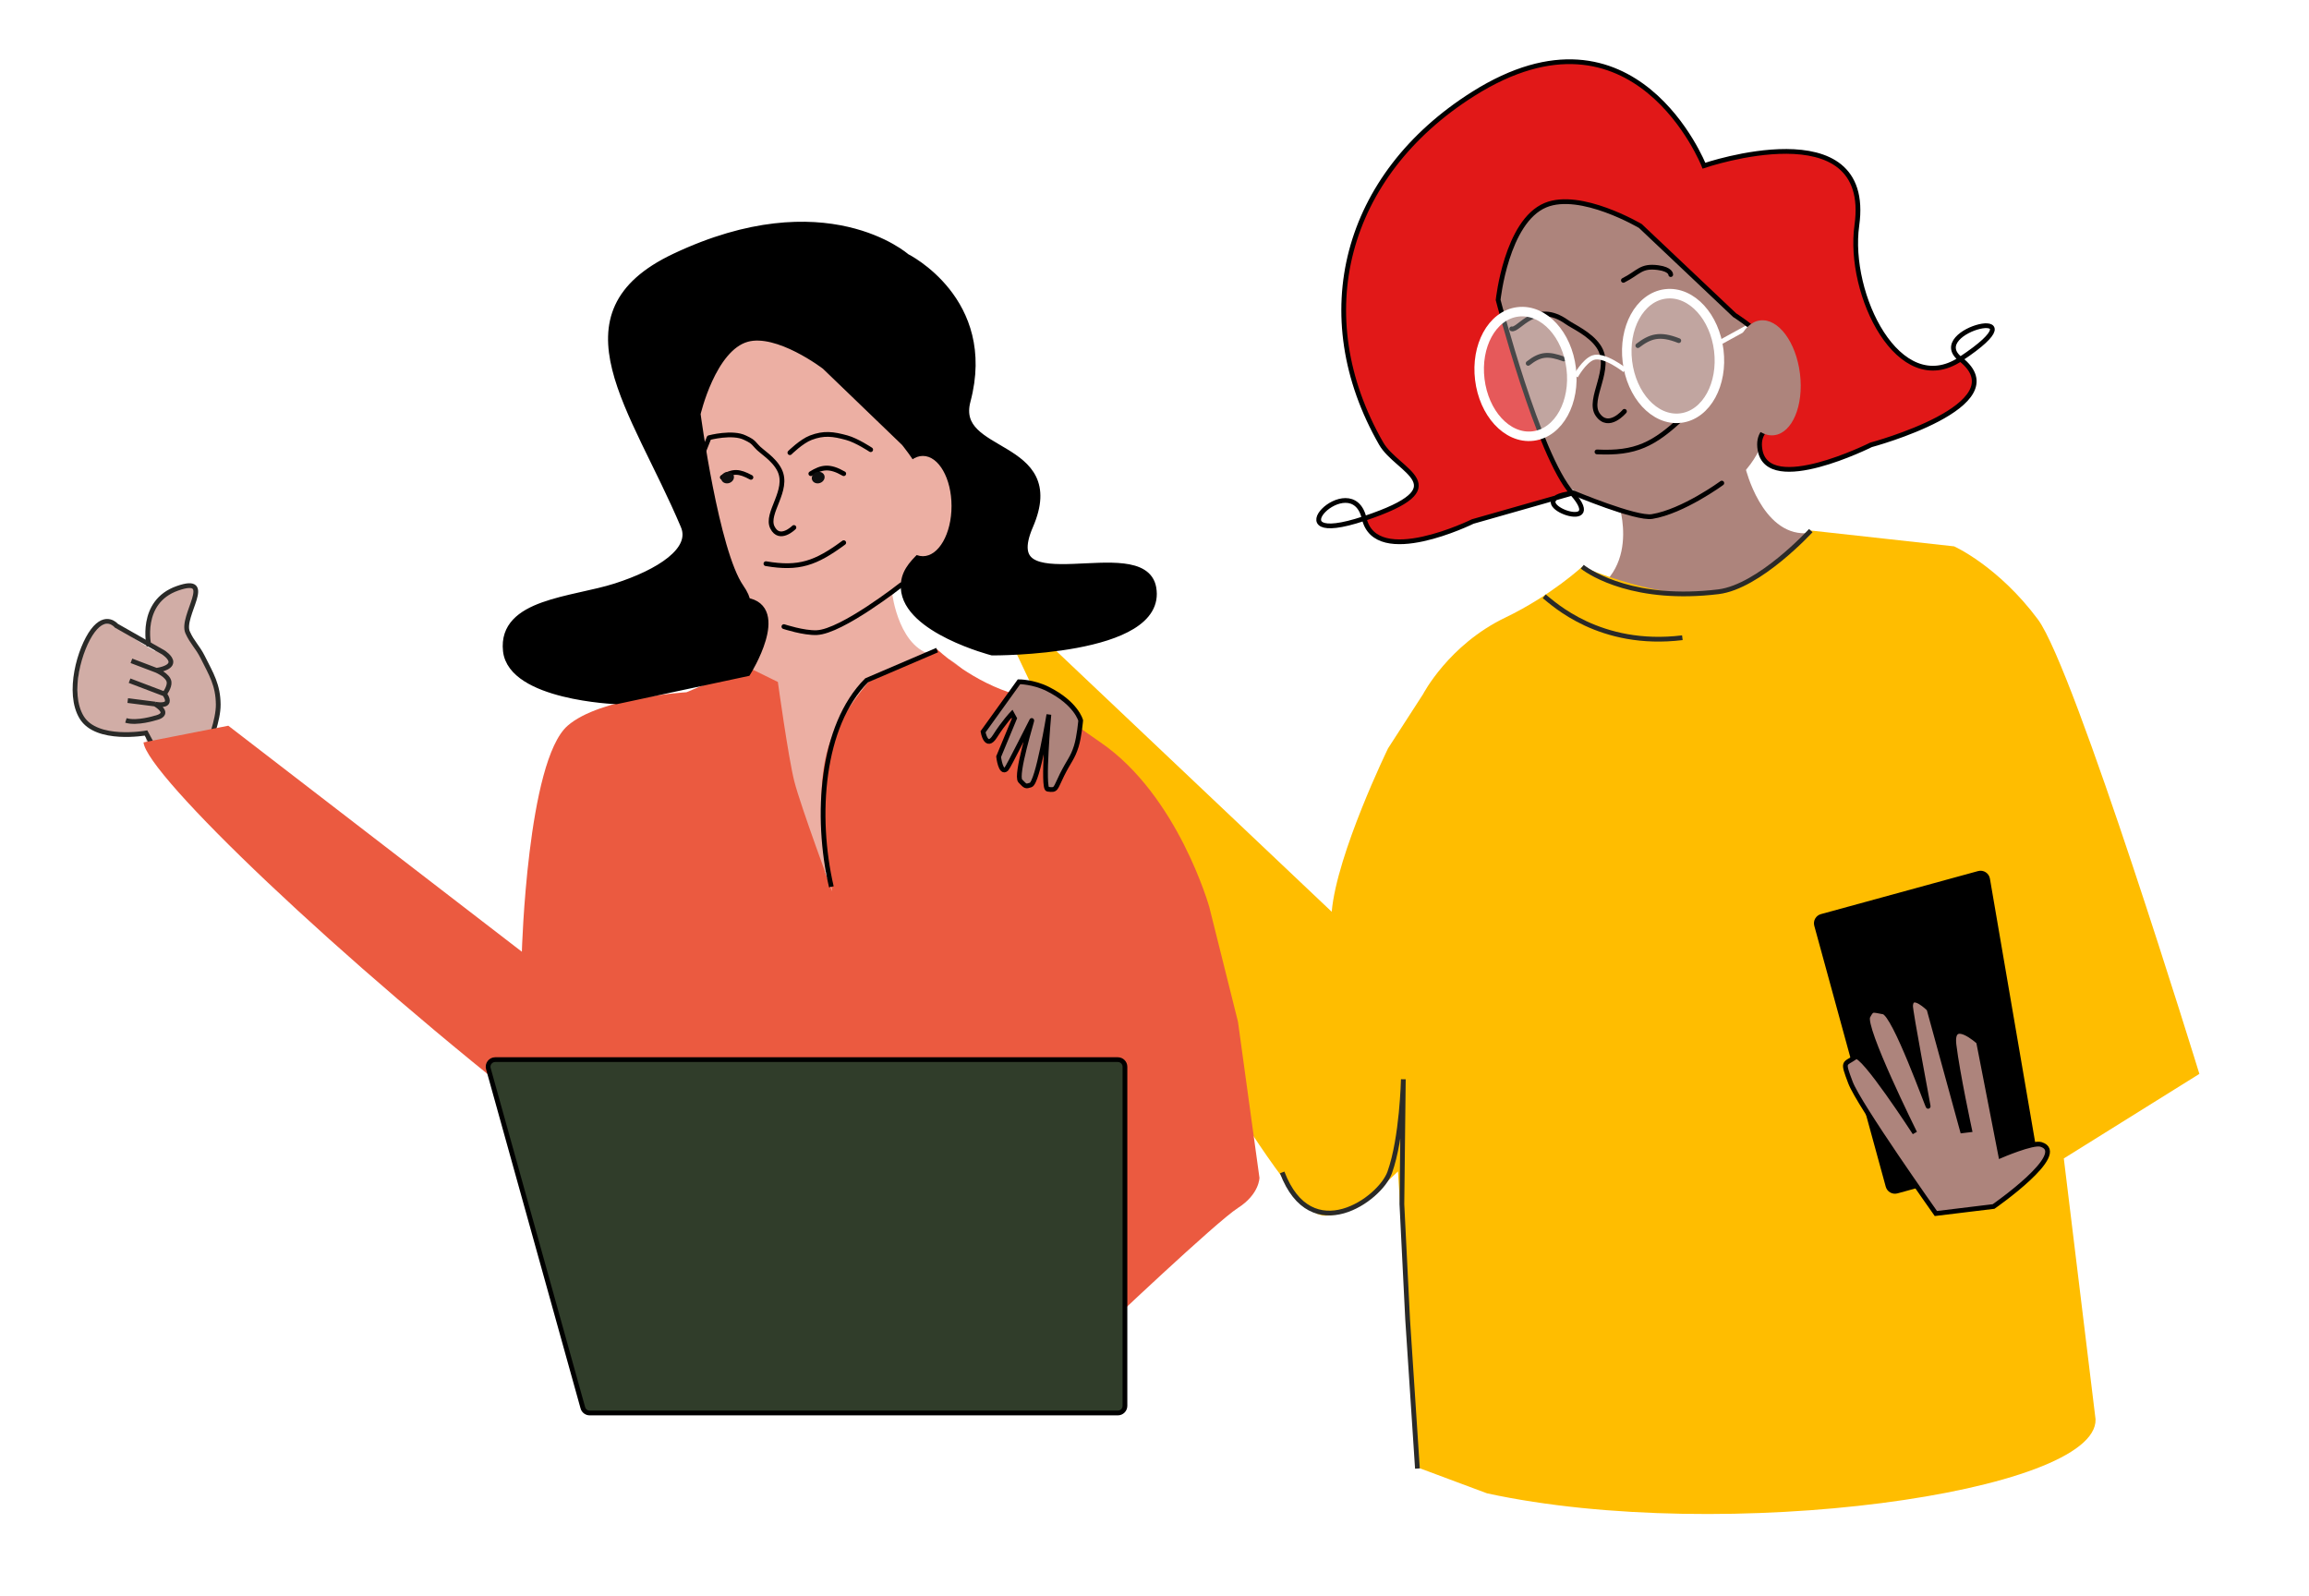 <svg
          width="243"
          height="168"
          viewBox="0 0 243 168"
          fill="none"
          xmlns="http://www.w3.org/2000/svg"
        >
          <g filter="url(#filter0_d_7628_2280)">
            <rect
              x="23.191"
              y="27.461"
              width="211.597"
              height="127.69"
              rx="8"
              fill="white"
            />
          </g>
          <path
            d="M157.953 39.621C163.369 51.06 164.266 52.417 174.843 55.163C183.46 50.815 187.293 49.25 186.704 35.39C182.15 22.015 172.505 17.756 164.343 18.749C159.603 21.892 153.905 26.784 157.953 39.621Z"
            fill="#AD847C"
          />
          <path
            d="M183.701 49.28L170.439 53.356C170.439 53.356 173.288 62.385 163.455 63.581C153.623 64.778 167.267 91.867 167.267 91.867L202.21 69.365C202.21 69.365 195.33 55.959 190.029 56.12C185.396 56.261 183.701 49.28 183.701 49.28Z"
            fill="#AD847C"
          />
          <path
            d="M181.145 35.966L185.248 33.715"
            stroke="white"
            stroke-width="0.5"
          />
          <path
            d="M177.131 43.889C174.062 46.783 172.129 47.755 168.066 47.558"
            stroke="black"
            stroke-width="0.5"
            stroke-linecap="round"
            stroke-linejoin="round"
          />
          <path
            d="M170.958 43.289C170.958 43.289 169.297 45.286 168.144 43.631C166.991 41.976 169.818 38.788 168.221 36.442C167.319 35.116 165.563 34.369 164.904 33.9C161.574 31.529 159.819 34.843 159.093 34.607M175.83 28.897C175.83 28.897 175.853 28.344 174.491 28.165C172.663 27.924 172.489 28.679 170.846 29.504M176.676 35.849C174.656 35.05 173.666 35.386 172.365 36.374M181.204 50.84C181.204 50.84 177.137 53.822 173.871 54.358C172.17 54.638 165.571 51.866 165.571 51.866M164.577 37.783C162.939 37.184 162.106 37.23 160.825 38.239"
            stroke="black"
            stroke-width="0.5"
            stroke-linecap="round"
            stroke-linejoin="round"
          />
          <path
            d="M156.494 157.157L149.157 154.42L147.119 123.278C147.119 123.278 141.413 129.08 138.605 127.733C135.808 126.391 128.5 114.162 128.5 114.162L106.823 68.45L111.102 68.45L140.15 95.953C140.69 89.827 146.079 78.755 146.079 78.755L149.763 73.053C149.763 73.053 152.445 67.865 158.413 64.997C163.252 62.671 166.515 59.634 166.515 59.634C166.515 59.634 175.283 63.47 180.843 62.268C185.156 61.335 190.566 55.832 190.566 55.832L205.652 57.498C205.652 57.498 210.281 59.562 214.467 65.181C218.355 70.4 231.463 113.016 231.463 113.016L217.196 121.913L220.537 149.365C220.768 157.082 181.526 162.578 156.494 157.157Z"
            fill="#FFBD00"
          />
          <path
            d="M172.634 23.784C172.634 23.784 166.333 20.053 162.642 21.594C158.529 23.311 157.665 31.566 157.665 31.566C157.665 31.566 161.894 47.912 165.445 51.906L154.991 54.881C154.991 54.881 144.811 59.891 143.571 54.568C153.668 51.202 147.059 49.65 145.358 46.686C137.616 33.192 141.488 18.436 155.028 9.889C172.102 -0.889 179.325 17.437 179.325 17.437C179.325 17.437 197.149 11.331 195.415 23.725C194.401 30.965 199.834 42.083 206.317 37.792C212.503 42.633 196.909 46.816 196.909 46.816C196.909 46.816 186.078 52.24 185.229 47.362C184.647 44.014 188.938 44.785 188.923 41.385C188.904 37.092 182.556 33.169 182.556 33.169L172.634 23.784Z"
            fill="#E11818"
          />
          <path
            d="M206.317 37.792C212.503 42.633 196.909 46.816 196.909 46.816C196.909 46.816 186.078 52.24 185.229 47.362C184.647 44.014 188.938 44.785 188.923 41.385C188.904 37.092 182.556 33.169 182.556 33.169L172.634 23.784C172.634 23.784 166.333 20.053 162.642 21.594C158.529 23.311 157.665 31.566 157.665 31.566C157.665 31.566 161.894 47.912 165.445 51.906M206.317 37.792C202.445 34.761 215.533 31.693 206.317 37.792ZM206.317 37.792C199.834 42.083 194.401 30.965 195.415 23.725C197.149 11.331 179.325 17.437 179.325 17.437C179.325 17.437 172.102 -0.889 155.028 9.889C141.488 18.436 137.616 33.192 145.358 46.686C147.059 49.65 153.668 51.202 143.571 54.568M143.571 54.568C133.475 57.933 142.261 48.942 143.571 54.568ZM143.571 54.568C144.811 59.891 154.991 54.881 154.991 54.881L165.445 51.906M165.445 51.906C159.346 52.648 169.542 56.515 165.445 51.906Z"
            stroke="black"
            stroke-width="0.5"
          />
          <ellipse
            cx="3.476"
            cy="6.083"
            rx="3.476"
            ry="6.083"
            transform="matrix(-0.993 0.121 0.121 0.993 188.695 33.299)"
            fill="#AD847C"
          />
          <path
            d="M161.34 45.889C162.733 45.72 163.851 44.781 164.553 43.492C165.256 42.203 165.568 40.528 165.354 38.769C165.14 37.01 164.435 35.458 163.444 34.375C162.453 33.293 161.142 32.649 159.749 32.819C158.356 32.988 157.238 33.927 156.536 35.215C155.833 36.505 155.52 38.18 155.735 39.939C155.949 41.698 156.653 43.25 157.645 44.333C158.636 45.415 159.946 46.059 161.34 45.889Z"
            fill="#F2F2F5"
            fill-opacity="0.3"
            stroke="white"
          />
          <path
            d="M176.872 44C178.265 43.831 179.383 42.892 180.085 41.603C180.788 40.314 181.1 38.639 180.886 36.88C180.672 35.121 179.967 33.569 178.976 32.486C177.985 31.404 176.674 30.761 175.281 30.93C173.888 31.099 172.77 32.039 172.068 33.327C171.365 34.616 171.053 36.291 171.267 38.05C171.481 39.809 172.186 41.361 173.177 42.444C174.168 43.526 175.479 44.17 176.872 44Z"
            fill="#F2F2F5"
            fill-opacity="0.3"
            stroke="white"
          />
          <path
            d="M165.827 39.589C165.827 39.589 166.709 37.998 167.634 37.648C168.803 37.206 171.003 38.959 171.003 38.959"
            stroke="white"
            stroke-width="0.5"
          />
          <path
            d="M191.177 97.363C191.068 96.964 191.303 96.551 191.702 96.442L208.237 91.913C208.664 91.796 209.099 92.072 209.174 92.509L214.012 120.706C214.078 121.086 213.843 121.454 213.471 121.556L199.621 125.35C199.221 125.459 198.809 125.224 198.699 124.825L191.177 97.363Z"
            fill="black"
            stroke="black"
            stroke-width="0.5"
          />
          <path
            d="M166.516 59.642C167.484 60.4 172.151 63.334 180.843 62.276C185.158 61.751 190.567 55.84 190.567 55.84"
            stroke="#2A2A28"
            stroke-width="0.5"
          />
          <path
            d="M162.515 62.754C163.482 63.512 168.359 68.172 177.052 67.114"
            stroke="#2A2A28"
            stroke-width="0.5"
          />
          <path
            d="M134.937 123.386C137.993 131.402 145.247 126.209 146.254 123.387C147.559 119.726 147.687 113.582 147.687 113.582L147.536 126.732L148.144 138.915L149.171 154.548"
            stroke="#2A2A28"
            stroke-width="0.5"
          />
          <path
            d="M194.741 113.919C195.624 116.267 203.731 127.709 203.731 127.709L209.807 126.97C209.807 126.97 217.862 121.374 214.792 120.436C213.925 120.171 210.56 121.624 210.56 121.624L208.227 109.651C208.227 109.651 205.273 106.958 205.639 109.967C206.005 112.975 207.285 118.909 207.285 118.909L206.525 119.001L203.007 106.181C203.007 106.181 201.167 104.344 201.069 105.83C201.032 106.392 202.882 116.082 202.923 116.425C202.965 116.768 199.394 106.699 198.213 106.493C197.032 106.286 197.025 106.138 196.583 106.962C195.976 108.095 201.513 119.223 201.513 119.223C201.513 119.223 196 110.719 195.287 111.226C194.099 112.071 193.858 111.571 194.741 113.919Z"
            fill="#AD847C"
            stroke="black"
            stroke-width="0.5"
          />
          <path
            d="M72.733 51.426C76.197 61.841 76.827 63.103 85.646 66.575C93.519 63.735 96.984 62.789 97.929 50.794C95.409 38.803 87.551 34.125 80.42 34.125C76.01 36.334 70.592 39.949 72.733 51.426Z"
            fill="#ECAFA3"
          />
          <path
            d="M93.888 62.438L79.692 63.166C79.692 63.166 81.512 70.809 74.96 72.629C68.408 74.45 75.278 97.382 75.278 97.382L107.72 81.669C107.72 81.669 103.2 69.406 98.62 68.99C94.616 68.626 93.888 62.438 93.888 62.438Z"
            fill="#ECAFA3"
          />
          <path
            d="M88.794 57.111C85.848 59.282 84.083 59.916 80.605 59.321"
            stroke="black"
            stroke-width="0.5"
            stroke-linecap="round"
            stroke-linejoin="round"
          />
          <path
            d="M83.552 55.512C83.552 55.512 82.044 57.02 81.29 55.512C80.537 54.005 83.082 51.616 82.044 49.483C81.457 48.276 80.09 47.515 79.662 47.008C79.129 46.377 78.954 46.334 78.403 46.062C77.079 45.407 74.623 46.062 74.623 46.062L73.993 47.64M91.631 47.324C91.631 47.324 90.172 46.352 89.111 46.062C87.687 45.672 86.711 45.536 85.332 46.062C84.342 46.438 83.127 47.64 83.127 47.64M88.796 49.849C87.274 48.971 86.457 49.152 85.332 49.849M94.857 61.542C94.857 61.542 88.6 66.46 85.962 66.576C84.588 66.637 82.497 65.945 82.497 65.945M79.029 50.236C77.789 49.566 77.125 49.52 76.014 50.236"
            stroke="black"
            stroke-width="0.5"
            stroke-linecap="round"
            stroke-linejoin="round"
          />
          <ellipse
            cx="86.108"
            cy="50.262"
            rx="0.686"
            ry="0.597"
            transform="rotate(-20.112 86.108 50.262)"
            fill="#0F0F0F"
          />
          <ellipse
            cx="76.567"
            cy="50.262"
            rx="0.686"
            ry="0.597"
            transform="rotate(-20.112 76.567 50.262)"
            fill="#0F0F0F"
          />
          <path
            d="M16.232 78.9C17.223 79.2 21.996 78.204 21.996 78.204L23.108 74.049C23.108 74.049 22.372 70.355 21.349 69.051C20.327 67.747 19.608 65.545 19.608 65.545C19.608 65.545 22.321 60.034 18.735 61.828C15.149 63.622 15.178 66.153 15.878 67.672C16.048 68.041 16.203 68.323 16.345 68.537C15.597 68.156 14.421 67.453 12.708 66.169C9.288 63.606 7.651 70.778 8.269 74.346C8.886 77.915 15.352 77.279 15.352 77.279C15.352 77.279 15.241 78.6 16.232 78.9Z"
            fill="#D1ADA6"
          />
          <path
            d="M16.457 70.542C16.457 70.542 17.968 70.366 17.987 69.68C18.001 69.169 17.176 68.65 17.176 68.65L12.245 65.849C12.245 65.849 11.169 64.526 9.776 66.368C8.383 68.211 7.024 72.932 8.599 75.504C10.173 78.077 15.366 77.14 15.366 77.14L16.179 78.649M16.457 70.542L13.83 69.544M16.457 70.542C16.457 70.542 17.7 71.069 17.794 71.772C17.864 72.294 17.315 73.033 17.315 73.033M17.315 73.033L13.636 71.635M17.315 73.033C17.315 73.033 17.703 73.536 17.601 73.863C17.447 74.352 16.31 74.094 16.31 74.094M16.31 74.094L13.443 73.727M16.31 74.094C16.31 74.094 17.331 74.657 17.122 75.124C16.981 75.437 16.356 75.555 16.356 75.555C16.356 75.555 14.414 76.174 13.25 75.818"
            stroke="#2A2A28"
            stroke-width="0.5"
          />
          <path
            d="M15.675 67.991C15.675 67.991 14.6 63.344 18.676 61.913C22.752 60.482 18.982 64.863 19.749 66.561C20.235 67.635 20.795 68.082 21.323 69.135C22.245 70.974 22.947 72.082 22.968 74.14C22.986 75.806 21.968 78.287 21.968 78.287"
            stroke="#2A2A28"
            stroke-width="0.5"
          />
          <path
            d="M116.201 148.115V139.777C116.201 139.777 128.007 128.575 130.284 127.121C132.551 125.672 132.545 123.946 132.545 123.946L130.284 107.523L127.286 95.533C127.276 95.487 127.269 95.463 127.269 95.463C127.269 95.463 123.969 83.707 115.819 78.127C110.907 74.763 111.602 74.695 106.164 72.851C101.754 71.355 98.626 68.328 98.626 68.328L91.402 71.77C91.402 71.77 88.672 75.056 87.587 77.525C85.027 83.35 87.587 93.819 87.587 93.819C87.587 93.819 84.268 84.862 83.599 82.25C82.967 79.784 81.864 71.77 81.864 71.77L78.601 70.167L72.245 72.851C72.245 72.851 63.153 73.389 59.736 76.374C55.485 80.087 54.921 100.16 54.921 100.16L24.028 76.374L15.104 78.127C15.713 84.795 95.217 155.404 116.201 148.115Z"
            fill="#EB5A40"
          />
          <path
            d="M78.555 35.489C81.894 34.549 86.928 38.421 86.928 38.421L95.302 46.485C95.302 46.485 99.541 51.583 99.108 55.281C98.765 58.21 95.151 58.935 95.302 61.879C95.522 66.167 104.437 68.476 104.437 68.476C104.437 68.476 122.396 68.582 121.184 61.879C120.204 56.454 104.438 64.078 108.243 55.281C112.049 46.485 100.015 48.275 101.646 42.148C104.437 31.659 95.302 27.165 95.302 27.165C95.302 27.165 86.89 19.674 71.061 27.165C58.509 33.105 66.869 42.853 72.121 55.281C73.275 58.011 69.421 60.411 64.852 61.879C60.284 63.346 52.895 63.495 53.434 68.476C53.943 73.189 64.852 73.607 64.852 73.607L78.555 70.676C78.555 70.676 82.704 64.015 78.476 63.392C78.447 63.028 78.247 62.535 77.793 61.88C75.154 58.069 73.226 43.553 73.226 43.553C73.226 43.553 74.834 36.536 78.555 35.489Z"
            fill="black"
            stroke="black"
          />
          <ellipse
            cx="3.015"
            cy="5.276"
            rx="3.015"
            ry="5.276"
            transform="matrix(-1 0 0 1 100.139 47.982)"
            fill="#ECAFA3"
          />
          <path
            d="M111.765 81.546C112.517 80.038 112.88 79.789 113.271 78.532C113.589 77.507 113.732 75.822 113.732 75.822C113.732 75.822 113.277 74.013 110.256 72.502C108.749 71.748 107.241 71.748 107.241 71.748L103.456 77.013C103.456 77.013 103.786 78.944 104.71 77.482C105.634 76.02 106.5 75.114 106.5 75.114L106.768 75.602L105.095 79.635C105.095 79.635 105.312 81.522 105.919 80.918C106.148 80.689 108.475 75.989 108.581 75.822C108.686 75.655 106.817 81.598 107.377 82.187C107.937 82.775 107.928 82.782 108.473 82.611C109.222 82.374 110.384 75.201 110.384 75.201C110.384 75.201 109.683 82.973 110.256 83.053C111.211 83.188 111.013 83.053 111.765 81.546Z"
            fill="#AD847C"
            stroke="black"
            stroke-width="0.5"
          />
          <path
            d="M118.39 112.264C118.39 111.849 118.054 111.514 117.64 111.514H52.119C51.623 111.514 51.263 111.987 51.396 112.465L61.338 148.152C61.428 148.477 61.724 148.701 62.06 148.701H117.64C118.054 148.701 118.39 148.365 118.39 147.951V112.264Z"
            fill="#303D2A"
            stroke="black"
            stroke-width="0.5"
          />
          <path
            d="M98.623 68.416L91.202 71.596C86.432 76.367 85.756 85.848 87.492 93.328"
            stroke="black"
            stroke-width="0.5"
          />
          <defs>
            <filter
              id="filter0_d_7628_2280"
              x="23.191"
              y="27.461"
              width="219.598"
              height="135.691"
              filterUnits="userSpaceOnUse"
              color-interpolation-filters="sRGB"
            >
              <feFlood flood-opacity="0" result="BackgroundImageFix" />
              <feColorMatrix
                in="SourceAlpha"
                type="matrix"
                values="0 0 0 0 0 0 0 0 0 0 0 0 0 0 0 0 0 0 127 0"
                result="hardAlpha"
              />
              <feOffset dx="4" dy="4" />
              <feGaussianBlur stdDeviation="2" />
              <feComposite in2="hardAlpha" operator="out" />
              <feColorMatrix
                type="matrix"
                values="0 0 0 0 0.733 0 0 0 0 0.784 0 0 0 0 0.745 0 0 0 0.5 0"
              />
              <feBlend
                mode="normal"
                in2="BackgroundImageFix"
                result="effect1_dropShadow_7628_2280"
              />
              <feBlend
                mode="normal"
                in="SourceGraphic"
                in2="effect1_dropShadow_7628_2280"
                result="shape"
              />
            </filter>
          </defs>
        </svg>